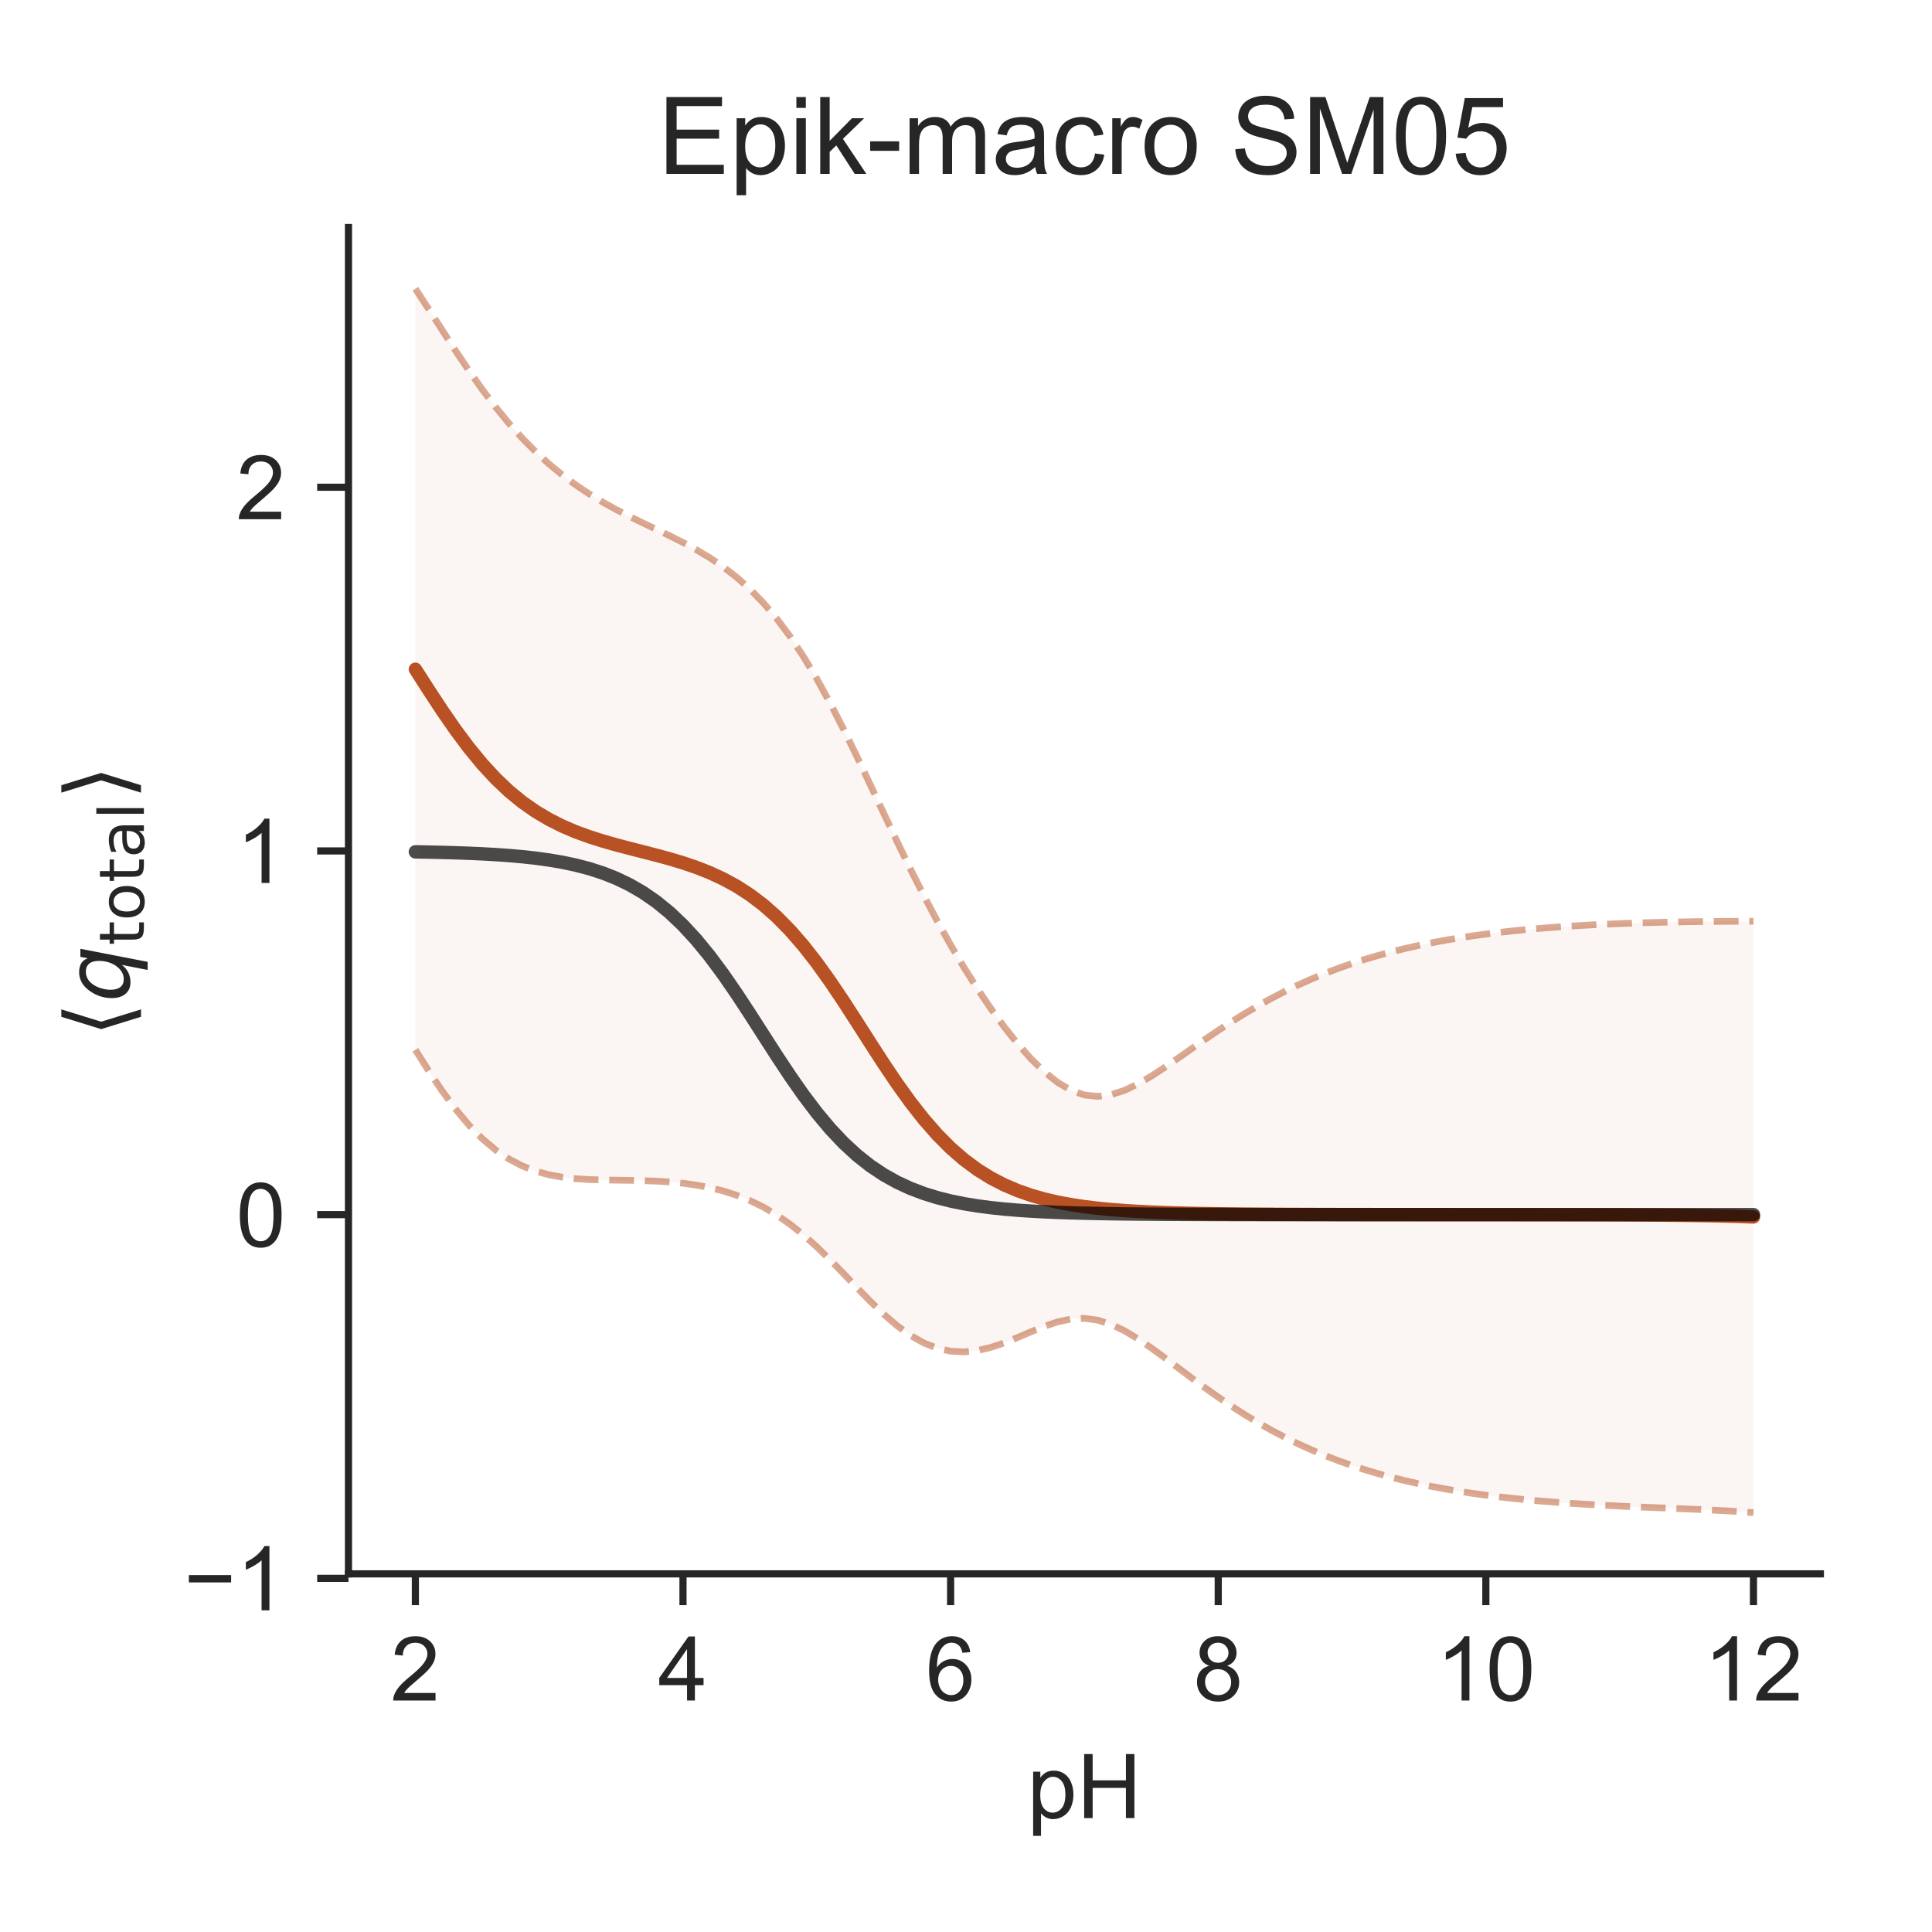 <?xml version="1.0" encoding="utf-8" standalone="no"?>
<!DOCTYPE svg PUBLIC "-//W3C//DTD SVG 1.1//EN"
  "http://www.w3.org/Graphics/SVG/1.1/DTD/svg11.dtd">
<!-- Created with matplotlib (http://matplotlib.org/) -->
<svg height="216pt" version="1.1" viewBox="0 0 216 216" width="216pt" xmlns="http://www.w3.org/2000/svg" xmlns:xlink="http://www.w3.org/1999/xlink">
 <defs>
  <style type="text/css">
*{stroke-linecap:butt;stroke-linejoin:round;}
  </style>
 </defs>
 <g id="figure_1">
  <g id="patch_1">
   <path d="M 0 216 
L 216 216 
L 216 0 
L 0 0 
z
" style="fill:#ffffff;"/>
  </g>
  <g id="axes_1">
   <g id="patch_2">
    <path d="M 38.96 175.96 
L 203.52 175.96 
L 203.52 25.44 
L 38.96 25.44 
z
" style="fill:#ffffff;"/>
   </g>
   <g id="matplotlib.axis_1">
    <g id="xtick_1">
     <g id="line2d_1">
      <defs>
       <path d="M 0 0 
L 0 3.5 
" id="m0f2a185fe8" style="stroke:#262626;stroke-width:0.8;"/>
      </defs>
      <g>
       <use style="fill:#262626;stroke:#262626;stroke-width:0.8;" x="46.44" xlink:href="#m0f2a185fe8" y="175.96"/>
      </g>
     </g>
     <g id="text_1">
      <!-- 2 -->
      <defs>
       <path d="M 50.344 8.453 
L 50.344 0 
L 3.031 0 
Q 2.938 3.172 4.047 6.109 
Q 5.859 10.938 9.828 15.625 
Q 13.812 20.312 21.344 26.469 
Q 33.016 36.031 37.109 41.625 
Q 41.219 47.219 41.219 52.203 
Q 41.219 57.422 37.469 61 
Q 33.734 64.594 27.734 64.594 
Q 21.391 64.594 17.578 60.781 
Q 13.766 56.984 13.719 50.25 
L 4.688 51.172 
Q 5.609 61.281 11.656 66.578 
Q 17.719 71.875 27.938 71.875 
Q 38.234 71.875 44.234 66.156 
Q 50.25 60.453 50.25 52 
Q 50.25 47.703 48.484 43.547 
Q 46.734 39.406 42.656 34.812 
Q 38.578 30.219 29.109 22.219 
Q 21.188 15.578 18.938 13.203 
Q 16.703 10.844 15.234 8.453 
z
" id="ArialMT-32"/>
      </defs>
      <g style="fill:#262626;" transform="translate(43.66 190.118)scale(0.1 -0.1)">
       <use xlink:href="#ArialMT-32"/>
      </g>
     </g>
    </g>
    <g id="xtick_2">
     <g id="line2d_2">
      <g>
       <use style="fill:#262626;stroke:#262626;stroke-width:0.8;" x="76.36" xlink:href="#m0f2a185fe8" y="175.96"/>
      </g>
     </g>
     <g id="text_2">
      <!-- 4 -->
      <defs>
       <path d="M 32.328 0 
L 32.328 17.141 
L 1.266 17.141 
L 1.266 25.203 
L 33.938 71.578 
L 41.109 71.578 
L 41.109 25.203 
L 50.781 25.203 
L 50.781 17.141 
L 41.109 17.141 
L 41.109 0 
z
M 32.328 25.203 
L 32.328 57.469 
L 9.906 25.203 
z
" id="ArialMT-34"/>
      </defs>
      <g style="fill:#262626;" transform="translate(73.58 190.118)scale(0.1 -0.1)">
       <use xlink:href="#ArialMT-34"/>
      </g>
     </g>
    </g>
    <g id="xtick_3">
     <g id="line2d_3">
      <g>
       <use style="fill:#262626;stroke:#262626;stroke-width:0.8;" x="106.28" xlink:href="#m0f2a185fe8" y="175.96"/>
      </g>
     </g>
     <g id="text_3">
      <!-- 6 -->
      <defs>
       <path d="M 49.75 54.047 
L 41.016 53.375 
Q 39.844 58.547 37.703 60.891 
Q 34.125 64.656 28.906 64.656 
Q 24.703 64.656 21.531 62.312 
Q 17.391 59.281 14.984 53.469 
Q 12.594 47.656 12.5 36.922 
Q 15.672 41.75 20.266 44.094 
Q 24.859 46.438 29.891 46.438 
Q 38.672 46.438 44.844 39.969 
Q 51.031 33.5 51.031 23.25 
Q 51.031 16.5 48.125 10.719 
Q 45.219 4.938 40.141 1.859 
Q 35.062 -1.219 28.609 -1.219 
Q 17.625 -1.219 10.688 6.859 
Q 3.766 14.938 3.766 33.5 
Q 3.766 54.25 11.422 63.672 
Q 18.109 71.875 29.438 71.875 
Q 37.891 71.875 43.281 67.141 
Q 48.688 62.406 49.75 54.047 
z
M 13.875 23.188 
Q 13.875 18.656 15.797 14.5 
Q 17.719 10.359 21.188 8.172 
Q 24.656 6 28.469 6 
Q 34.031 6 38.031 10.484 
Q 42.047 14.984 42.047 22.703 
Q 42.047 30.125 38.078 34.391 
Q 34.125 38.672 28.125 38.672 
Q 22.172 38.672 18.016 34.391 
Q 13.875 30.125 13.875 23.188 
z
" id="ArialMT-36"/>
      </defs>
      <g style="fill:#262626;" transform="translate(103.5 190.118)scale(0.1 -0.1)">
       <use xlink:href="#ArialMT-36"/>
      </g>
     </g>
    </g>
    <g id="xtick_4">
     <g id="line2d_4">
      <g>
       <use style="fill:#262626;stroke:#262626;stroke-width:0.8;" x="136.2" xlink:href="#m0f2a185fe8" y="175.96"/>
      </g>
     </g>
     <g id="text_4">
      <!-- 8 -->
      <defs>
       <path d="M 17.672 38.812 
Q 12.203 40.828 9.562 44.531 
Q 6.938 48.25 6.938 53.422 
Q 6.938 61.234 12.547 66.547 
Q 18.172 71.875 27.484 71.875 
Q 36.859 71.875 42.578 66.422 
Q 48.297 60.984 48.297 53.172 
Q 48.297 48.188 45.672 44.5 
Q 43.062 40.828 37.75 38.812 
Q 44.344 36.672 47.781 31.875 
Q 51.219 27.094 51.219 20.453 
Q 51.219 11.281 44.719 5.031 
Q 38.234 -1.219 27.641 -1.219 
Q 17.047 -1.219 10.547 5.047 
Q 4.047 11.328 4.047 20.703 
Q 4.047 27.688 7.594 32.391 
Q 11.141 37.109 17.672 38.812 
z
M 15.922 53.719 
Q 15.922 48.641 19.188 45.406 
Q 22.469 42.188 27.688 42.188 
Q 32.766 42.188 36.016 45.375 
Q 39.266 48.578 39.266 53.219 
Q 39.266 58.062 35.906 61.359 
Q 32.562 64.656 27.594 64.656 
Q 22.562 64.656 19.234 61.422 
Q 15.922 58.203 15.922 53.719 
z
M 13.094 20.656 
Q 13.094 16.891 14.875 13.375 
Q 16.656 9.859 20.172 7.922 
Q 23.688 6 27.734 6 
Q 34.031 6 38.125 10.047 
Q 42.234 14.109 42.234 20.359 
Q 42.234 26.703 38.016 30.859 
Q 33.797 35.016 27.438 35.016 
Q 21.234 35.016 17.156 30.906 
Q 13.094 26.812 13.094 20.656 
z
" id="ArialMT-38"/>
      </defs>
      <g style="fill:#262626;" transform="translate(133.42 190.118)scale(0.1 -0.1)">
       <use xlink:href="#ArialMT-38"/>
      </g>
     </g>
    </g>
    <g id="xtick_5">
     <g id="line2d_5">
      <g>
       <use style="fill:#262626;stroke:#262626;stroke-width:0.8;" x="166.12" xlink:href="#m0f2a185fe8" y="175.96"/>
      </g>
     </g>
     <g id="text_5">
      <!-- 10 -->
      <defs>
       <path d="M 37.25 0 
L 28.469 0 
L 28.469 56 
Q 25.297 52.984 20.141 49.953 
Q 14.984 46.922 10.891 45.406 
L 10.891 53.906 
Q 18.266 57.375 23.781 62.297 
Q 29.297 67.234 31.594 71.875 
L 37.25 71.875 
z
" id="ArialMT-31"/>
       <path d="M 4.156 35.297 
Q 4.156 48 6.766 55.734 
Q 9.375 63.484 14.516 67.672 
Q 19.672 71.875 27.484 71.875 
Q 33.25 71.875 37.594 69.547 
Q 41.938 67.234 44.766 62.859 
Q 47.609 58.5 49.219 52.219 
Q 50.828 45.953 50.828 35.297 
Q 50.828 22.703 48.234 14.969 
Q 45.656 7.234 40.5 3 
Q 35.359 -1.219 27.484 -1.219 
Q 17.141 -1.219 11.234 6.203 
Q 4.156 15.141 4.156 35.297 
z
M 13.188 35.297 
Q 13.188 17.672 17.312 11.828 
Q 21.438 6 27.484 6 
Q 33.547 6 37.672 11.859 
Q 41.797 17.719 41.797 35.297 
Q 41.797 52.984 37.672 58.781 
Q 33.547 64.594 27.391 64.594 
Q 21.344 64.594 17.719 59.469 
Q 13.188 52.938 13.188 35.297 
z
" id="ArialMT-30"/>
      </defs>
      <g style="fill:#262626;" transform="translate(160.559 190.118)scale(0.1 -0.1)">
       <use xlink:href="#ArialMT-31"/>
       <use x="55.615" xlink:href="#ArialMT-30"/>
      </g>
     </g>
    </g>
    <g id="xtick_6">
     <g id="line2d_6">
      <g>
       <use style="fill:#262626;stroke:#262626;stroke-width:0.8;" x="196.04" xlink:href="#m0f2a185fe8" y="175.96"/>
      </g>
     </g>
     <g id="text_6">
      <!-- 12 -->
      <g style="fill:#262626;" transform="translate(190.479 190.118)scale(0.1 -0.1)">
       <use xlink:href="#ArialMT-31"/>
       <use x="55.615" xlink:href="#ArialMT-32"/>
      </g>
     </g>
    </g>
    <g id="text_7">
     <!-- pH -->
     <defs>
      <path d="M 6.594 -19.875 
L 6.594 51.859 
L 14.594 51.859 
L 14.594 45.125 
Q 17.438 49.078 21 51.047 
Q 24.562 53.031 29.641 53.031 
Q 36.281 53.031 41.359 49.609 
Q 46.438 46.188 49.016 39.953 
Q 51.609 33.734 51.609 26.312 
Q 51.609 18.359 48.75 11.984 
Q 45.906 5.609 40.453 2.219 
Q 35.016 -1.172 29 -1.172 
Q 24.609 -1.172 21.109 0.688 
Q 17.625 2.547 15.375 5.375 
L 15.375 -19.875 
z
M 14.547 25.641 
Q 14.547 15.625 18.594 10.844 
Q 22.656 6.062 28.422 6.062 
Q 34.281 6.062 38.453 11.016 
Q 42.625 15.969 42.625 26.375 
Q 42.625 36.281 38.547 41.203 
Q 34.469 46.141 28.812 46.141 
Q 23.188 46.141 18.859 40.891 
Q 14.547 35.641 14.547 25.641 
z
" id="ArialMT-70"/>
      <path d="M 8.016 0 
L 8.016 71.578 
L 17.484 71.578 
L 17.484 42.188 
L 54.688 42.188 
L 54.688 71.578 
L 64.156 71.578 
L 64.156 0 
L 54.688 0 
L 54.688 33.734 
L 17.484 33.734 
L 17.484 0 
z
" id="ArialMT-48"/>
     </defs>
     <g style="fill:#262626;" transform="translate(114.849 203.263)scale(0.1 -0.1)">
      <use xlink:href="#ArialMT-70"/>
      <use x="55.615" xlink:href="#ArialMT-48"/>
     </g>
    </g>
   </g>
   <g id="matplotlib.axis_2">
    <g id="ytick_1">
     <g id="line2d_7">
      <defs>
       <path d="M 0 0 
L -3.5 0 
" id="m9736bb9ec6" style="stroke:#262626;stroke-width:0.8;"/>
      </defs>
      <g>
       <use style="fill:#262626;stroke:#262626;stroke-width:0.8;" x="38.96" xlink:href="#m9736bb9ec6" y="176.458"/>
      </g>
     </g>
     <g id="text_8">
      <!-- −1 -->
      <defs>
       <path d="M 52.828 31.203 
L 5.562 31.203 
L 5.562 39.406 
L 52.828 39.406 
z
" id="ArialMT-2212"/>
      </defs>
      <g style="fill:#262626;" transform="translate(20.558 180.037)scale(0.1 -0.1)">
       <use xlink:href="#ArialMT-2212"/>
       <use x="58.398" xlink:href="#ArialMT-31"/>
      </g>
     </g>
    </g>
    <g id="ytick_2">
     <g id="line2d_8">
      <g>
       <use style="fill:#262626;stroke:#262626;stroke-width:0.8;" x="38.96" xlink:href="#m9736bb9ec6" y="135.796"/>
      </g>
     </g>
     <g id="text_9">
      <!-- 0 -->
      <g style="fill:#262626;" transform="translate(26.399 139.375)scale(0.1 -0.1)">
       <use xlink:href="#ArialMT-30"/>
      </g>
     </g>
    </g>
    <g id="ytick_3">
     <g id="line2d_9">
      <g>
       <use style="fill:#262626;stroke:#262626;stroke-width:0.8;" x="38.96" xlink:href="#m9736bb9ec6" y="95.134"/>
      </g>
     </g>
     <g id="text_10">
      <!-- 1 -->
      <g style="fill:#262626;" transform="translate(26.399 98.713)scale(0.1 -0.1)">
       <use xlink:href="#ArialMT-31"/>
      </g>
     </g>
    </g>
    <g id="ytick_4">
     <g id="line2d_10">
      <g>
       <use style="fill:#262626;stroke:#262626;stroke-width:0.8;" x="38.96" xlink:href="#m9736bb9ec6" y="54.472"/>
      </g>
     </g>
     <g id="text_11">
      <!-- 2 -->
      <g style="fill:#262626;" transform="translate(26.399 58.051)scale(0.1 -0.1)">
       <use xlink:href="#ArialMT-32"/>
      </g>
     </g>
    </g>
    <g id="text_12">
     <!-- $\langle q_\mathsf{total} \rangle$ -->
     <defs>
      <path d="M 8.938 31.344 
L 22.703 75.875 
L 31 75.875 
L 17.234 31.344 
L 31 -13.188 
L 22.703 -13.188 
z
" id="DejaVuSans-27e8"/>
      <path d="M 41.703 8.203 
Q 38.094 3.469 33.172 1.016 
Q 28.266 -1.422 22.312 -1.422 
Q 14.016 -1.422 9.297 4.172 
Q 4.594 9.766 4.594 19.578 
Q 4.594 27.484 7.5 34.859 
Q 10.406 42.234 15.828 48.094 
Q 19.344 51.906 23.906 53.953 
Q 28.469 56 33.5 56 
Q 39.547 56 43.453 53.609 
Q 47.359 51.219 49.125 46.391 
L 50.688 54.594 
L 59.719 54.594 
L 45.125 -20.609 
L 36.078 -20.609 
z
M 13.922 20.906 
Q 13.922 13.672 16.938 9.891 
Q 19.969 6.109 25.688 6.109 
Q 34.188 6.109 40.188 14.234 
Q 46.188 22.359 46.188 33.984 
Q 46.188 41.016 43.078 44.75 
Q 39.984 48.484 34.188 48.484 
Q 29.938 48.484 26.312 46.5 
Q 22.703 44.531 20.016 40.719 
Q 17.188 36.719 15.547 31.344 
Q 13.922 25.984 13.922 20.906 
z
" id="DejaVuSans-Oblique-71"/>
      <path d="M 18.312 70.219 
L 18.312 54.688 
L 36.812 54.688 
L 36.812 47.703 
L 18.312 47.703 
L 18.312 18.016 
Q 18.312 11.328 20.141 9.422 
Q 21.969 7.516 27.594 7.516 
L 36.812 7.516 
L 36.812 0 
L 27.594 0 
Q 17.188 0 13.234 3.875 
Q 9.281 7.766 9.281 18.016 
L 9.281 47.703 
L 2.688 47.703 
L 2.688 54.688 
L 9.281 54.688 
L 9.281 70.219 
z
" id="DejaVuSans-74"/>
      <path d="M 30.609 48.391 
Q 23.391 48.391 19.188 42.75 
Q 14.984 37.109 14.984 27.297 
Q 14.984 17.484 19.156 11.844 
Q 23.344 6.203 30.609 6.203 
Q 37.797 6.203 41.984 11.859 
Q 46.188 17.531 46.188 27.297 
Q 46.188 37.016 41.984 42.703 
Q 37.797 48.391 30.609 48.391 
z
M 30.609 56 
Q 42.328 56 49.016 48.375 
Q 55.719 40.766 55.719 27.297 
Q 55.719 13.875 49.016 6.219 
Q 42.328 -1.422 30.609 -1.422 
Q 18.844 -1.422 12.172 6.219 
Q 5.516 13.875 5.516 27.297 
Q 5.516 40.766 12.172 48.375 
Q 18.844 56 30.609 56 
z
" id="DejaVuSans-6f"/>
      <path d="M 34.281 27.484 
Q 23.391 27.484 19.188 25 
Q 14.984 22.516 14.984 16.5 
Q 14.984 11.719 18.141 8.906 
Q 21.297 6.109 26.703 6.109 
Q 34.188 6.109 38.703 11.406 
Q 43.219 16.703 43.219 25.484 
L 43.219 27.484 
z
M 52.203 31.203 
L 52.203 0 
L 43.219 0 
L 43.219 8.297 
Q 40.141 3.328 35.547 0.953 
Q 30.953 -1.422 24.312 -1.422 
Q 15.922 -1.422 10.953 3.297 
Q 6 8.016 6 15.922 
Q 6 25.141 12.172 29.828 
Q 18.359 34.516 30.609 34.516 
L 43.219 34.516 
L 43.219 35.406 
Q 43.219 41.609 39.141 45 
Q 35.062 48.391 27.688 48.391 
Q 23 48.391 18.547 47.266 
Q 14.109 46.141 10.016 43.891 
L 10.016 52.203 
Q 14.938 54.109 19.578 55.047 
Q 24.219 56 28.609 56 
Q 40.484 56 46.344 49.844 
Q 52.203 43.703 52.203 31.203 
z
" id="DejaVuSans-61"/>
      <path d="M 9.422 75.984 
L 18.406 75.984 
L 18.406 0 
L 9.422 0 
z
" id="DejaVuSans-6c"/>
      <path d="M 30.078 31.344 
L 16.312 -13.188 
L 8.016 -13.188 
L 21.781 31.344 
L 8.016 75.875 
L 16.312 75.875 
z
" id="DejaVuSans-27e9"/>
     </defs>
     <g style="fill:#262626;" transform="translate(14.458 115.95)rotate(-90)scale(0.1 -0.1)">
      <use transform="translate(0 0.125)" xlink:href="#DejaVuSans-27e8"/>
      <use transform="translate(39.014 0.125)" xlink:href="#DejaVuSans-Oblique-71"/>
      <use transform="translate(102.49 -16.281)scale(0.7)" xlink:href="#DejaVuSans-74"/>
      <use transform="translate(129.937 -16.281)scale(0.7)" xlink:href="#DejaVuSans-6f"/>
      <use transform="translate(172.764 -16.281)scale(0.7)" xlink:href="#DejaVuSans-74"/>
      <use transform="translate(200.21 -16.281)scale(0.7)" xlink:href="#DejaVuSans-61"/>
      <use transform="translate(243.105 -16.281)scale(0.7)" xlink:href="#DejaVuSans-6c"/>
      <use transform="translate(265.288 0.125)" xlink:href="#DejaVuSans-27e9"/>
     </g>
    </g>
   </g>
   <g id="PolyCollection_1">
    <defs>
     <path d="M 46.44 -183.718 
L 46.44 -98.63 
L 47.936 -96.253 
L 49.432 -94.027 
L 50.928 -92.003 
L 52.424 -90.217 
L 53.92 -88.69 
L 55.416 -87.427 
L 56.912 -86.416 
L 58.408 -85.637 
L 59.904 -85.06 
L 61.4 -84.653 
L 62.896 -84.383 
L 64.392 -84.216 
L 65.888 -84.124 
L 67.384 -84.078 
L 68.88 -84.056 
L 70.376 -84.038 
L 71.872 -84.007 
L 73.368 -83.95 
L 74.864 -83.855 
L 76.36 -83.71 
L 77.856 -83.503 
L 79.352 -83.221 
L 80.848 -82.851 
L 82.344 -82.376 
L 83.84 -81.781 
L 85.336 -81.049 
L 86.832 -80.168 
L 88.328 -79.13 
L 89.824 -77.935 
L 91.32 -76.596 
L 92.816 -75.139 
L 94.312 -73.602 
L 95.808 -72.037 
L 97.304 -70.505 
L 98.8 -69.068 
L 100.296 -67.783 
L 101.792 -66.701 
L 103.288 -65.855 
L 104.784 -65.265 
L 106.28 -64.937 
L 107.776 -64.859 
L 109.272 -65.01 
L 110.768 -65.357 
L 112.264 -65.858 
L 113.76 -66.46 
L 115.256 -67.102 
L 116.752 -67.713 
L 118.248 -68.216 
L 119.744 -68.535 
L 121.24 -68.61 
L 122.736 -68.406 
L 124.232 -67.928 
L 125.728 -67.213 
L 127.224 -66.315 
L 128.72 -65.294 
L 130.216 -64.2 
L 131.712 -63.077 
L 133.208 -61.955 
L 134.704 -60.856 
L 136.2 -59.795 
L 137.696 -58.782 
L 139.192 -57.823 
L 140.688 -56.92 
L 142.184 -56.075 
L 143.68 -55.288 
L 145.176 -54.556 
L 146.672 -53.879 
L 148.168 -53.254 
L 149.664 -52.678 
L 151.16 -52.149 
L 152.656 -51.664 
L 154.152 -51.22 
L 155.648 -50.814 
L 157.144 -50.444 
L 158.64 -50.107 
L 160.136 -49.801 
L 161.632 -49.523 
L 163.128 -49.271 
L 164.624 -49.042 
L 166.12 -48.836 
L 167.616 -48.649 
L 169.112 -48.481 
L 170.608 -48.33 
L 172.104 -48.194 
L 173.6 -48.072 
L 175.096 -47.962 
L 176.592 -47.863 
L 178.088 -47.774 
L 179.584 -47.693 
L 181.08 -47.618 
L 182.576 -47.549 
L 184.072 -47.485 
L 185.568 -47.423 
L 187.064 -47.362 
L 188.56 -47.3 
L 190.056 -47.236 
L 191.552 -47.166 
L 193.048 -47.087 
L 194.544 -46.994 
L 196.04 -46.882 
L 196.04 -113.005 
L 196.04 -113.005 
L 194.544 -113 
L 193.048 -112.992 
L 191.552 -112.98 
L 190.056 -112.964 
L 188.56 -112.942 
L 187.064 -112.915 
L 185.568 -112.881 
L 184.072 -112.841 
L 182.576 -112.793 
L 181.08 -112.738 
L 179.584 -112.674 
L 178.088 -112.602 
L 176.592 -112.519 
L 175.096 -112.426 
L 173.6 -112.32 
L 172.104 -112.202 
L 170.608 -112.069 
L 169.112 -111.92 
L 167.616 -111.754 
L 166.12 -111.569 
L 164.624 -111.364 
L 163.128 -111.137 
L 161.632 -110.887 
L 160.136 -110.61 
L 158.64 -110.305 
L 157.144 -109.97 
L 155.648 -109.602 
L 154.152 -109.199 
L 152.656 -108.758 
L 151.16 -108.277 
L 149.664 -107.752 
L 148.168 -107.183 
L 146.672 -106.565 
L 145.176 -105.897 
L 143.68 -105.178 
L 142.184 -104.405 
L 140.688 -103.579 
L 139.192 -102.7 
L 137.696 -101.77 
L 136.2 -100.795 
L 134.704 -99.781 
L 133.208 -98.741 
L 131.712 -97.693 
L 130.216 -96.663 
L 128.72 -95.687 
L 127.224 -94.812 
L 125.728 -94.098 
L 124.232 -93.614 
L 122.736 -93.424 
L 121.24 -93.58 
L 119.744 -94.103 
L 118.248 -94.981 
L 116.752 -96.175 
L 115.256 -97.638 
L 113.76 -99.328 
L 112.264 -101.209 
L 110.768 -103.26 
L 109.272 -105.469 
L 107.776 -107.834 
L 106.28 -110.356 
L 104.784 -113.034 
L 103.288 -115.864 
L 101.792 -118.834 
L 100.296 -121.917 
L 98.8 -125.075 
L 97.304 -128.259 
L 95.808 -131.411 
L 94.312 -134.473 
L 92.816 -137.387 
L 91.32 -140.107 
L 89.824 -142.601 
L 88.328 -144.85 
L 86.832 -146.85 
L 85.336 -148.608 
L 83.84 -150.142 
L 82.344 -151.474 
L 80.848 -152.631 
L 79.352 -153.644 
L 77.856 -154.54 
L 76.36 -155.35 
L 74.864 -156.101 
L 73.368 -156.821 
L 71.872 -157.534 
L 70.376 -158.265 
L 68.88 -159.035 
L 67.384 -159.864 
L 65.888 -160.77 
L 64.392 -161.768 
L 62.896 -162.876 
L 61.4 -164.107 
L 59.904 -165.474 
L 58.408 -166.988 
L 56.912 -168.656 
L 55.416 -170.481 
L 53.92 -172.458 
L 52.424 -174.573 
L 50.928 -176.799 
L 49.432 -179.1 
L 47.936 -181.425 
L 46.44 -183.718 
z
" id="me2741cf25d" style="stroke:#ffffff;stroke-opacity:0.05;"/>
    </defs>
    <g clip-path="url(#pdba0d625cd)">
     <use style="fill:#b1400d;fill-opacity:0.05;stroke:#ffffff;stroke-opacity:0.05;" x="0" xlink:href="#me2741cf25d" y="216"/>
    </g>
   </g>
   <g id="line2d_11">
    <path clip-path="url(#pdba0d625cd)" d="M 46.44 74.826 
L 47.936 77.161 
L 49.432 79.437 
L 50.928 81.599 
L 52.424 83.605 
L 53.92 85.426 
L 55.416 87.046 
L 56.912 88.464 
L 58.408 89.688 
L 59.904 90.733 
L 61.4 91.62 
L 62.896 92.371 
L 64.392 93.008 
L 65.888 93.553 
L 67.384 94.029 
L 68.88 94.455 
L 70.376 94.849 
L 71.872 95.229 
L 73.368 95.615 
L 74.864 96.022 
L 76.36 96.47 
L 77.856 96.979 
L 79.352 97.568 
L 80.848 98.259 
L 82.344 99.075 
L 83.84 100.039 
L 85.336 101.171 
L 86.832 102.491 
L 88.328 104.01 
L 89.824 105.732 
L 91.32 107.648 
L 92.816 109.737 
L 94.312 111.963 
L 95.808 114.276 
L 97.304 116.618 
L 98.8 118.929 
L 100.296 121.15 
L 101.792 123.233 
L 103.288 125.14 
L 104.784 126.85 
L 106.28 128.354 
L 107.776 129.654 
L 109.272 130.761 
L 110.768 131.692 
L 112.264 132.467 
L 113.76 133.106 
L 115.256 133.63 
L 116.752 134.056 
L 118.248 134.402 
L 119.744 134.681 
L 121.24 134.905 
L 122.736 135.085 
L 124.232 135.229 
L 125.728 135.344 
L 127.224 135.436 
L 128.72 135.51 
L 130.216 135.568 
L 131.712 135.615 
L 133.208 135.652 
L 134.704 135.682 
L 136.2 135.705 
L 137.696 135.724 
L 139.192 135.739 
L 140.688 135.75 
L 142.184 135.76 
L 143.68 135.767 
L 145.176 135.773 
L 146.672 135.778 
L 148.168 135.782 
L 149.664 135.785 
L 151.16 135.787 
L 152.656 135.789 
L 154.152 135.791 
L 155.648 135.792 
L 157.144 135.793 
L 158.64 135.794 
L 160.136 135.795 
L 161.632 135.795 
L 163.128 135.796 
L 164.624 135.797 
L 166.12 135.798 
L 167.616 135.798 
L 169.112 135.799 
L 170.608 135.801 
L 172.104 135.802 
L 173.6 135.804 
L 175.096 135.806 
L 176.592 135.809 
L 178.088 135.812 
L 179.584 135.817 
L 181.08 135.822 
L 182.576 135.829 
L 184.072 135.837 
L 185.568 135.848 
L 187.064 135.862 
L 188.56 135.879 
L 190.056 135.9 
L 191.552 135.927 
L 193.048 135.961 
L 194.544 136.003 
L 196.04 136.057 
" style="fill:none;opacity:0.9;stroke:#b1400d;stroke-linecap:round;stroke-width:1.5;"/>
   </g>
   <g id="line2d_12">
    <path clip-path="url(#pdba0d625cd)" d="M 46.44 95.238 
L 47.936 95.265 
L 49.432 95.299 
L 50.928 95.342 
L 52.424 95.395 
L 53.92 95.462 
L 55.416 95.546 
L 56.912 95.651 
L 58.408 95.783 
L 59.904 95.948 
L 61.4 96.153 
L 62.896 96.409 
L 64.392 96.726 
L 65.888 97.118 
L 67.384 97.6 
L 68.88 98.191 
L 70.376 98.909 
L 71.872 99.774 
L 73.368 100.808 
L 74.864 102.028 
L 76.36 103.449 
L 77.856 105.075 
L 79.352 106.904 
L 80.848 108.918 
L 82.344 111.087 
L 83.84 113.366 
L 85.336 115.699 
L 86.832 118.026 
L 88.328 120.287 
L 89.824 122.428 
L 91.32 124.407 
L 92.816 126.197 
L 94.312 127.782 
L 95.808 129.161 
L 97.304 130.343 
L 98.8 131.341 
L 100.296 132.176 
L 101.792 132.867 
L 103.288 133.434 
L 104.784 133.897 
L 106.28 134.273 
L 107.776 134.577 
L 109.272 134.822 
L 110.768 135.018 
L 112.264 135.176 
L 113.76 135.302 
L 115.256 135.402 
L 116.752 135.483 
L 118.248 135.547 
L 119.744 135.598 
L 121.24 135.638 
L 122.736 135.671 
L 124.232 135.696 
L 125.728 135.717 
L 127.224 135.733 
L 128.72 135.746 
L 130.216 135.756 
L 131.712 135.764 
L 133.208 135.771 
L 134.704 135.776 
L 136.2 135.78 
L 137.696 135.783 
L 139.192 135.786 
L 140.688 135.788 
L 142.184 135.79 
L 143.68 135.791 
L 145.176 135.792 
L 146.672 135.793 
L 148.168 135.793 
L 149.664 135.794 
L 151.16 135.794 
L 152.656 135.795 
L 154.152 135.795 
L 155.648 135.795 
L 157.144 135.795 
L 158.64 135.795 
L 160.136 135.795 
L 161.632 135.796 
L 163.128 135.796 
L 164.624 135.796 
L 166.12 135.796 
L 167.616 135.796 
L 169.112 135.796 
L 170.608 135.796 
L 172.104 135.796 
L 173.6 135.796 
L 175.096 135.796 
L 176.592 135.796 
L 178.088 135.796 
L 179.584 135.796 
L 181.08 135.796 
L 182.576 135.796 
L 184.072 135.796 
L 185.568 135.796 
L 187.064 135.796 
L 188.56 135.796 
L 190.056 135.796 
L 191.552 135.796 
L 193.048 135.796 
L 194.544 135.796 
L 196.04 135.796 
" style="fill:none;opacity:0.7;stroke:#000000;stroke-linecap:round;stroke-width:1.5;"/>
   </g>
   <g id="line2d_13">
    <path clip-path="url(#pdba0d625cd)" d="M 46.44 32.282 
L 47.936 34.575 
L 49.432 36.9 
L 50.928 39.201 
L 52.424 41.427 
L 53.92 43.542 
L 55.416 45.519 
L 56.912 47.344 
L 58.408 49.012 
L 59.904 50.526 
L 61.4 51.893 
L 62.896 53.124 
L 64.392 54.232 
L 65.888 55.23 
L 67.384 56.136 
L 68.88 56.965 
L 70.376 57.735 
L 71.872 58.466 
L 73.368 59.179 
L 74.864 59.899 
L 76.36 60.65 
L 77.856 61.46 
L 79.352 62.356 
L 80.848 63.369 
L 82.344 64.526 
L 83.84 65.858 
L 85.336 67.392 
L 86.832 69.15 
L 88.328 71.15 
L 89.824 73.399 
L 91.32 75.893 
L 92.816 78.613 
L 94.312 81.527 
L 95.808 84.589 
L 97.304 87.741 
L 98.8 90.925 
L 100.296 94.083 
L 101.792 97.166 
L 103.288 100.136 
L 104.784 102.966 
L 106.28 105.644 
L 107.776 108.166 
L 109.272 110.531 
L 110.768 112.74 
L 112.264 114.791 
L 113.76 116.672 
L 115.256 118.362 
L 116.752 119.825 
L 118.248 121.019 
L 119.744 121.897 
L 121.24 122.42 
L 122.736 122.576 
L 124.232 122.386 
L 125.728 121.902 
L 127.224 121.188 
L 128.72 120.313 
L 130.216 119.337 
L 131.712 118.307 
L 133.208 117.259 
L 134.704 116.219 
L 136.2 115.205 
L 137.696 114.23 
L 139.192 113.3 
L 140.688 112.421 
L 142.184 111.595 
L 143.68 110.822 
L 145.176 110.103 
L 146.672 109.435 
L 148.168 108.817 
L 149.664 108.248 
L 151.16 107.723 
L 152.656 107.242 
L 154.152 106.801 
L 155.648 106.398 
L 157.144 106.03 
L 158.64 105.695 
L 160.136 105.39 
L 161.632 105.113 
L 163.128 104.863 
L 164.624 104.636 
L 166.12 104.431 
L 167.616 104.246 
L 169.112 104.08 
L 170.608 103.931 
L 172.104 103.798 
L 173.6 103.68 
L 175.096 103.574 
L 176.592 103.481 
L 178.088 103.398 
L 179.584 103.326 
L 181.08 103.262 
L 182.576 103.207 
L 184.072 103.159 
L 185.568 103.119 
L 187.064 103.085 
L 188.56 103.058 
L 190.056 103.036 
L 191.552 103.02 
L 193.048 103.008 
L 194.544 103 
L 196.04 102.995 
" style="fill:none;opacity:0.45;stroke:#b1400d;stroke-dasharray:2.775,1.2;stroke-dashoffset:0;stroke-width:0.75;"/>
   </g>
   <g id="line2d_14">
    <path clip-path="url(#pdba0d625cd)" d="M 46.44 117.37 
L 47.936 119.747 
L 49.432 121.973 
L 50.928 123.997 
L 52.424 125.783 
L 53.92 127.31 
L 55.416 128.573 
L 56.912 129.584 
L 58.408 130.363 
L 59.904 130.94 
L 61.4 131.347 
L 62.896 131.617 
L 64.392 131.784 
L 65.888 131.876 
L 67.384 131.922 
L 68.88 131.944 
L 70.376 131.962 
L 71.872 131.993 
L 73.368 132.05 
L 74.864 132.145 
L 76.36 132.29 
L 77.856 132.497 
L 79.352 132.779 
L 80.848 133.149 
L 82.344 133.624 
L 83.84 134.219 
L 85.336 134.951 
L 86.832 135.832 
L 88.328 136.87 
L 89.824 138.065 
L 91.32 139.404 
L 92.816 140.861 
L 94.312 142.398 
L 95.808 143.963 
L 97.304 145.495 
L 98.8 146.932 
L 100.296 148.217 
L 101.792 149.299 
L 103.288 150.145 
L 104.784 150.735 
L 106.28 151.063 
L 107.776 151.141 
L 109.272 150.99 
L 110.768 150.643 
L 112.264 150.142 
L 113.76 149.54 
L 115.256 148.898 
L 116.752 148.287 
L 118.248 147.784 
L 119.744 147.465 
L 121.24 147.39 
L 122.736 147.594 
L 124.232 148.072 
L 125.728 148.787 
L 127.224 149.685 
L 128.72 150.706 
L 130.216 151.8 
L 131.712 152.923 
L 133.208 154.045 
L 134.704 155.144 
L 136.2 156.205 
L 137.696 157.218 
L 139.192 158.177 
L 140.688 159.08 
L 142.184 159.925 
L 143.68 160.712 
L 145.176 161.444 
L 146.672 162.121 
L 148.168 162.746 
L 149.664 163.322 
L 151.16 163.851 
L 152.656 164.336 
L 154.152 164.78 
L 155.648 165.186 
L 157.144 165.556 
L 158.64 165.893 
L 160.136 166.199 
L 161.632 166.477 
L 163.128 166.729 
L 164.624 166.958 
L 166.12 167.164 
L 167.616 167.351 
L 169.112 167.519 
L 170.608 167.67 
L 172.104 167.806 
L 173.6 167.928 
L 175.096 168.038 
L 176.592 168.137 
L 178.088 168.226 
L 179.584 168.307 
L 181.08 168.382 
L 182.576 168.451 
L 184.072 168.515 
L 185.568 168.577 
L 187.064 168.638 
L 188.56 168.7 
L 190.056 168.764 
L 191.552 168.834 
L 193.048 168.913 
L 194.544 169.006 
L 196.04 169.118 
" style="fill:none;opacity:0.45;stroke:#b1400d;stroke-dasharray:2.775,1.2;stroke-dashoffset:0;stroke-width:0.75;"/>
   </g>
   <g id="patch_3">
    <path d="M 38.96 175.96 
L 38.96 25.44 
" style="fill:none;stroke:#262626;stroke-linecap:square;stroke-linejoin:miter;stroke-width:0.8;"/>
   </g>
   <g id="patch_4">
    <path d="M 38.96 175.96 
L 203.52 175.96 
" style="fill:none;stroke:#262626;stroke-linecap:square;stroke-linejoin:miter;stroke-width:0.8;"/>
   </g>
   <g id="text_13">
    <!-- Epik-macro SM05 -->
    <defs>
     <path d="M 7.906 0 
L 7.906 71.578 
L 59.672 71.578 
L 59.672 63.141 
L 17.391 63.141 
L 17.391 41.219 
L 56.984 41.219 
L 56.984 32.812 
L 17.391 32.812 
L 17.391 8.453 
L 61.328 8.453 
L 61.328 0 
z
" id="ArialMT-45"/>
     <path d="M 6.641 61.469 
L 6.641 71.578 
L 15.438 71.578 
L 15.438 61.469 
z
M 6.641 0 
L 6.641 51.859 
L 15.438 51.859 
L 15.438 0 
z
" id="ArialMT-69"/>
     <path d="M 6.641 0 
L 6.641 71.578 
L 15.438 71.578 
L 15.438 30.766 
L 36.234 51.859 
L 47.609 51.859 
L 27.781 32.625 
L 49.609 0 
L 38.766 0 
L 21.625 26.516 
L 15.438 20.562 
L 15.438 0 
z
" id="ArialMT-6b"/>
     <path d="M 3.172 21.484 
L 3.172 30.328 
L 30.172 30.328 
L 30.172 21.484 
z
" id="ArialMT-2d"/>
     <path d="M 6.594 0 
L 6.594 51.859 
L 14.453 51.859 
L 14.453 44.578 
Q 16.891 48.391 20.938 50.703 
Q 25 53.031 30.172 53.031 
Q 35.938 53.031 39.625 50.641 
Q 43.312 48.25 44.828 43.953 
Q 50.984 53.031 60.844 53.031 
Q 68.562 53.031 72.703 48.75 
Q 76.859 44.484 76.859 35.594 
L 76.859 0 
L 68.109 0 
L 68.109 32.672 
Q 68.109 37.938 67.25 40.25 
Q 66.406 42.578 64.156 43.984 
Q 61.922 45.406 58.891 45.406 
Q 53.422 45.406 49.797 41.766 
Q 46.188 38.141 46.188 30.125 
L 46.188 0 
L 37.406 0 
L 37.406 33.688 
Q 37.406 39.547 35.25 42.469 
Q 33.109 45.406 28.219 45.406 
Q 24.516 45.406 21.359 43.453 
Q 18.219 41.5 16.797 37.734 
Q 15.375 33.984 15.375 26.906 
L 15.375 0 
z
" id="ArialMT-6d"/>
     <path d="M 40.438 6.391 
Q 35.547 2.25 31.031 0.531 
Q 26.516 -1.172 21.344 -1.172 
Q 12.797 -1.172 8.203 3 
Q 3.609 7.172 3.609 13.672 
Q 3.609 17.484 5.344 20.625 
Q 7.078 23.781 9.891 25.688 
Q 12.703 27.594 16.219 28.562 
Q 18.797 29.25 24.031 29.891 
Q 34.672 31.156 39.703 32.906 
Q 39.75 34.719 39.75 35.203 
Q 39.75 40.578 37.25 42.781 
Q 33.891 45.75 27.25 45.75 
Q 21.047 45.75 18.094 43.578 
Q 15.141 41.406 13.719 35.891 
L 5.125 37.062 
Q 6.297 42.578 8.984 45.969 
Q 11.672 49.359 16.75 51.188 
Q 21.828 53.031 28.516 53.031 
Q 35.156 53.031 39.297 51.469 
Q 43.453 49.906 45.406 47.531 
Q 47.359 45.172 48.141 41.547 
Q 48.578 39.312 48.578 33.453 
L 48.578 21.734 
Q 48.578 9.469 49.141 6.219 
Q 49.703 2.984 51.375 0 
L 42.188 0 
Q 40.828 2.734 40.438 6.391 
z
M 39.703 26.031 
Q 34.906 24.078 25.344 22.703 
Q 19.922 21.922 17.672 20.938 
Q 15.438 19.969 14.203 18.094 
Q 12.984 16.219 12.984 13.922 
Q 12.984 10.406 15.641 8.062 
Q 18.312 5.719 23.438 5.719 
Q 28.516 5.719 32.469 7.938 
Q 36.422 10.156 38.281 14.016 
Q 39.703 17 39.703 22.797 
z
" id="ArialMT-61"/>
     <path d="M 40.438 19 
L 49.078 17.875 
Q 47.656 8.938 41.812 3.875 
Q 35.984 -1.172 27.484 -1.172 
Q 16.844 -1.172 10.375 5.781 
Q 3.906 12.75 3.906 25.734 
Q 3.906 34.125 6.688 40.422 
Q 9.469 46.734 15.156 49.875 
Q 20.844 53.031 27.547 53.031 
Q 35.984 53.031 41.359 48.75 
Q 46.734 44.484 48.25 36.625 
L 39.703 35.297 
Q 38.484 40.531 35.375 43.156 
Q 32.281 45.797 27.875 45.797 
Q 21.234 45.797 17.078 41.031 
Q 12.938 36.281 12.938 25.984 
Q 12.938 15.531 16.938 10.797 
Q 20.953 6.062 27.391 6.062 
Q 32.562 6.062 36.031 9.234 
Q 39.5 12.406 40.438 19 
z
" id="ArialMT-63"/>
     <path d="M 6.5 0 
L 6.5 51.859 
L 14.406 51.859 
L 14.406 44 
Q 17.438 49.516 20 51.266 
Q 22.562 53.031 25.641 53.031 
Q 30.078 53.031 34.672 50.203 
L 31.641 42.047 
Q 28.422 43.953 25.203 43.953 
Q 22.312 43.953 20.016 42.219 
Q 17.719 40.484 16.75 37.406 
Q 15.281 32.719 15.281 27.156 
L 15.281 0 
z
" id="ArialMT-72"/>
     <path d="M 3.328 25.922 
Q 3.328 40.328 11.328 47.266 
Q 18.016 53.031 27.641 53.031 
Q 38.328 53.031 45.109 46.016 
Q 51.906 39.016 51.906 26.656 
Q 51.906 16.656 48.906 10.906 
Q 45.906 5.172 40.156 2 
Q 34.422 -1.172 27.641 -1.172 
Q 16.75 -1.172 10.031 5.812 
Q 3.328 12.797 3.328 25.922 
z
M 12.359 25.922 
Q 12.359 15.969 16.703 11.016 
Q 21.047 6.062 27.641 6.062 
Q 34.188 6.062 38.531 11.031 
Q 42.875 16.016 42.875 26.219 
Q 42.875 35.844 38.5 40.797 
Q 34.125 45.75 27.641 45.75 
Q 21.047 45.75 16.703 40.812 
Q 12.359 35.891 12.359 25.922 
z
" id="ArialMT-6f"/>
     <path id="ArialMT-20"/>
     <path d="M 4.5 23 
L 13.422 23.781 
Q 14.062 18.406 16.375 14.969 
Q 18.703 11.531 23.578 9.406 
Q 28.469 7.281 34.578 7.281 
Q 39.984 7.281 44.141 8.891 
Q 48.297 10.5 50.312 13.297 
Q 52.344 16.109 52.344 19.438 
Q 52.344 22.797 50.391 25.312 
Q 48.438 27.828 43.953 29.547 
Q 41.062 30.672 31.203 33.031 
Q 21.344 35.406 17.391 37.5 
Q 12.25 40.188 9.734 44.156 
Q 7.234 48.141 7.234 53.078 
Q 7.234 58.5 10.297 63.203 
Q 13.375 67.922 19.281 70.359 
Q 25.203 72.797 32.422 72.797 
Q 40.375 72.797 46.453 70.234 
Q 52.547 67.672 55.812 62.688 
Q 59.078 57.719 59.328 51.422 
L 50.25 50.734 
Q 49.516 57.516 45.281 60.984 
Q 41.062 64.453 32.812 64.453 
Q 24.219 64.453 20.281 61.297 
Q 16.359 58.156 16.359 53.719 
Q 16.359 49.859 19.141 47.359 
Q 21.875 44.875 33.422 42.266 
Q 44.969 39.656 49.266 37.703 
Q 55.516 34.812 58.484 30.391 
Q 61.469 25.984 61.469 20.219 
Q 61.469 14.5 58.203 9.438 
Q 54.938 4.391 48.797 1.578 
Q 42.672 -1.219 35.016 -1.219 
Q 25.297 -1.219 18.719 1.609 
Q 12.156 4.438 8.422 10.125 
Q 4.688 15.828 4.5 23 
z
" id="ArialMT-53"/>
     <path d="M 7.422 0 
L 7.422 71.578 
L 21.688 71.578 
L 38.625 20.906 
Q 40.969 13.812 42.047 10.297 
Q 43.266 14.203 45.844 21.781 
L 62.984 71.578 
L 75.734 71.578 
L 75.734 0 
L 66.609 0 
L 66.609 59.906 
L 45.797 0 
L 37.25 0 
L 16.547 60.938 
L 16.547 0 
z
" id="ArialMT-4d"/>
     <path d="M 4.156 18.75 
L 13.375 19.531 
Q 14.406 12.797 18.141 9.391 
Q 21.875 6 27.156 6 
Q 33.5 6 37.891 10.781 
Q 42.281 15.578 42.281 23.484 
Q 42.281 31 38.062 35.344 
Q 33.844 39.703 27 39.703 
Q 22.75 39.703 19.328 37.766 
Q 15.922 35.844 13.969 32.766 
L 5.719 33.844 
L 12.641 70.609 
L 48.25 70.609 
L 48.25 62.203 
L 19.672 62.203 
L 15.828 42.969 
Q 22.266 47.469 29.344 47.469 
Q 38.719 47.469 45.156 40.969 
Q 51.609 34.469 51.609 24.266 
Q 51.609 14.547 45.953 7.469 
Q 39.062 -1.219 27.156 -1.219 
Q 17.391 -1.219 11.203 4.25 
Q 5.031 9.719 4.156 18.75 
z
" id="ArialMT-35"/>
    </defs>
    <g style="fill:#262626;" transform="translate(73.562 19.44)scale(0.12 -0.12)">
     <use xlink:href="#ArialMT-45"/>
     <use x="66.699" xlink:href="#ArialMT-70"/>
     <use x="122.314" xlink:href="#ArialMT-69"/>
     <use x="144.531" xlink:href="#ArialMT-6b"/>
     <use x="194.531" xlink:href="#ArialMT-2d"/>
     <use x="227.832" xlink:href="#ArialMT-6d"/>
     <use x="311.133" xlink:href="#ArialMT-61"/>
     <use x="366.748" xlink:href="#ArialMT-63"/>
     <use x="416.748" xlink:href="#ArialMT-72"/>
     <use x="450.049" xlink:href="#ArialMT-6f"/>
     <use x="505.664" xlink:href="#ArialMT-20"/>
     <use x="533.447" xlink:href="#ArialMT-53"/>
     <use x="600.146" xlink:href="#ArialMT-4d"/>
     <use x="683.447" xlink:href="#ArialMT-30"/>
     <use x="739.062" xlink:href="#ArialMT-35"/>
    </g>
   </g>
  </g>
 </g>
 <defs>
  <clipPath id="pdba0d625cd">
   <rect height="150.52" width="164.56" x="38.96" y="25.44"/>
  </clipPath>
 </defs>
</svg>
